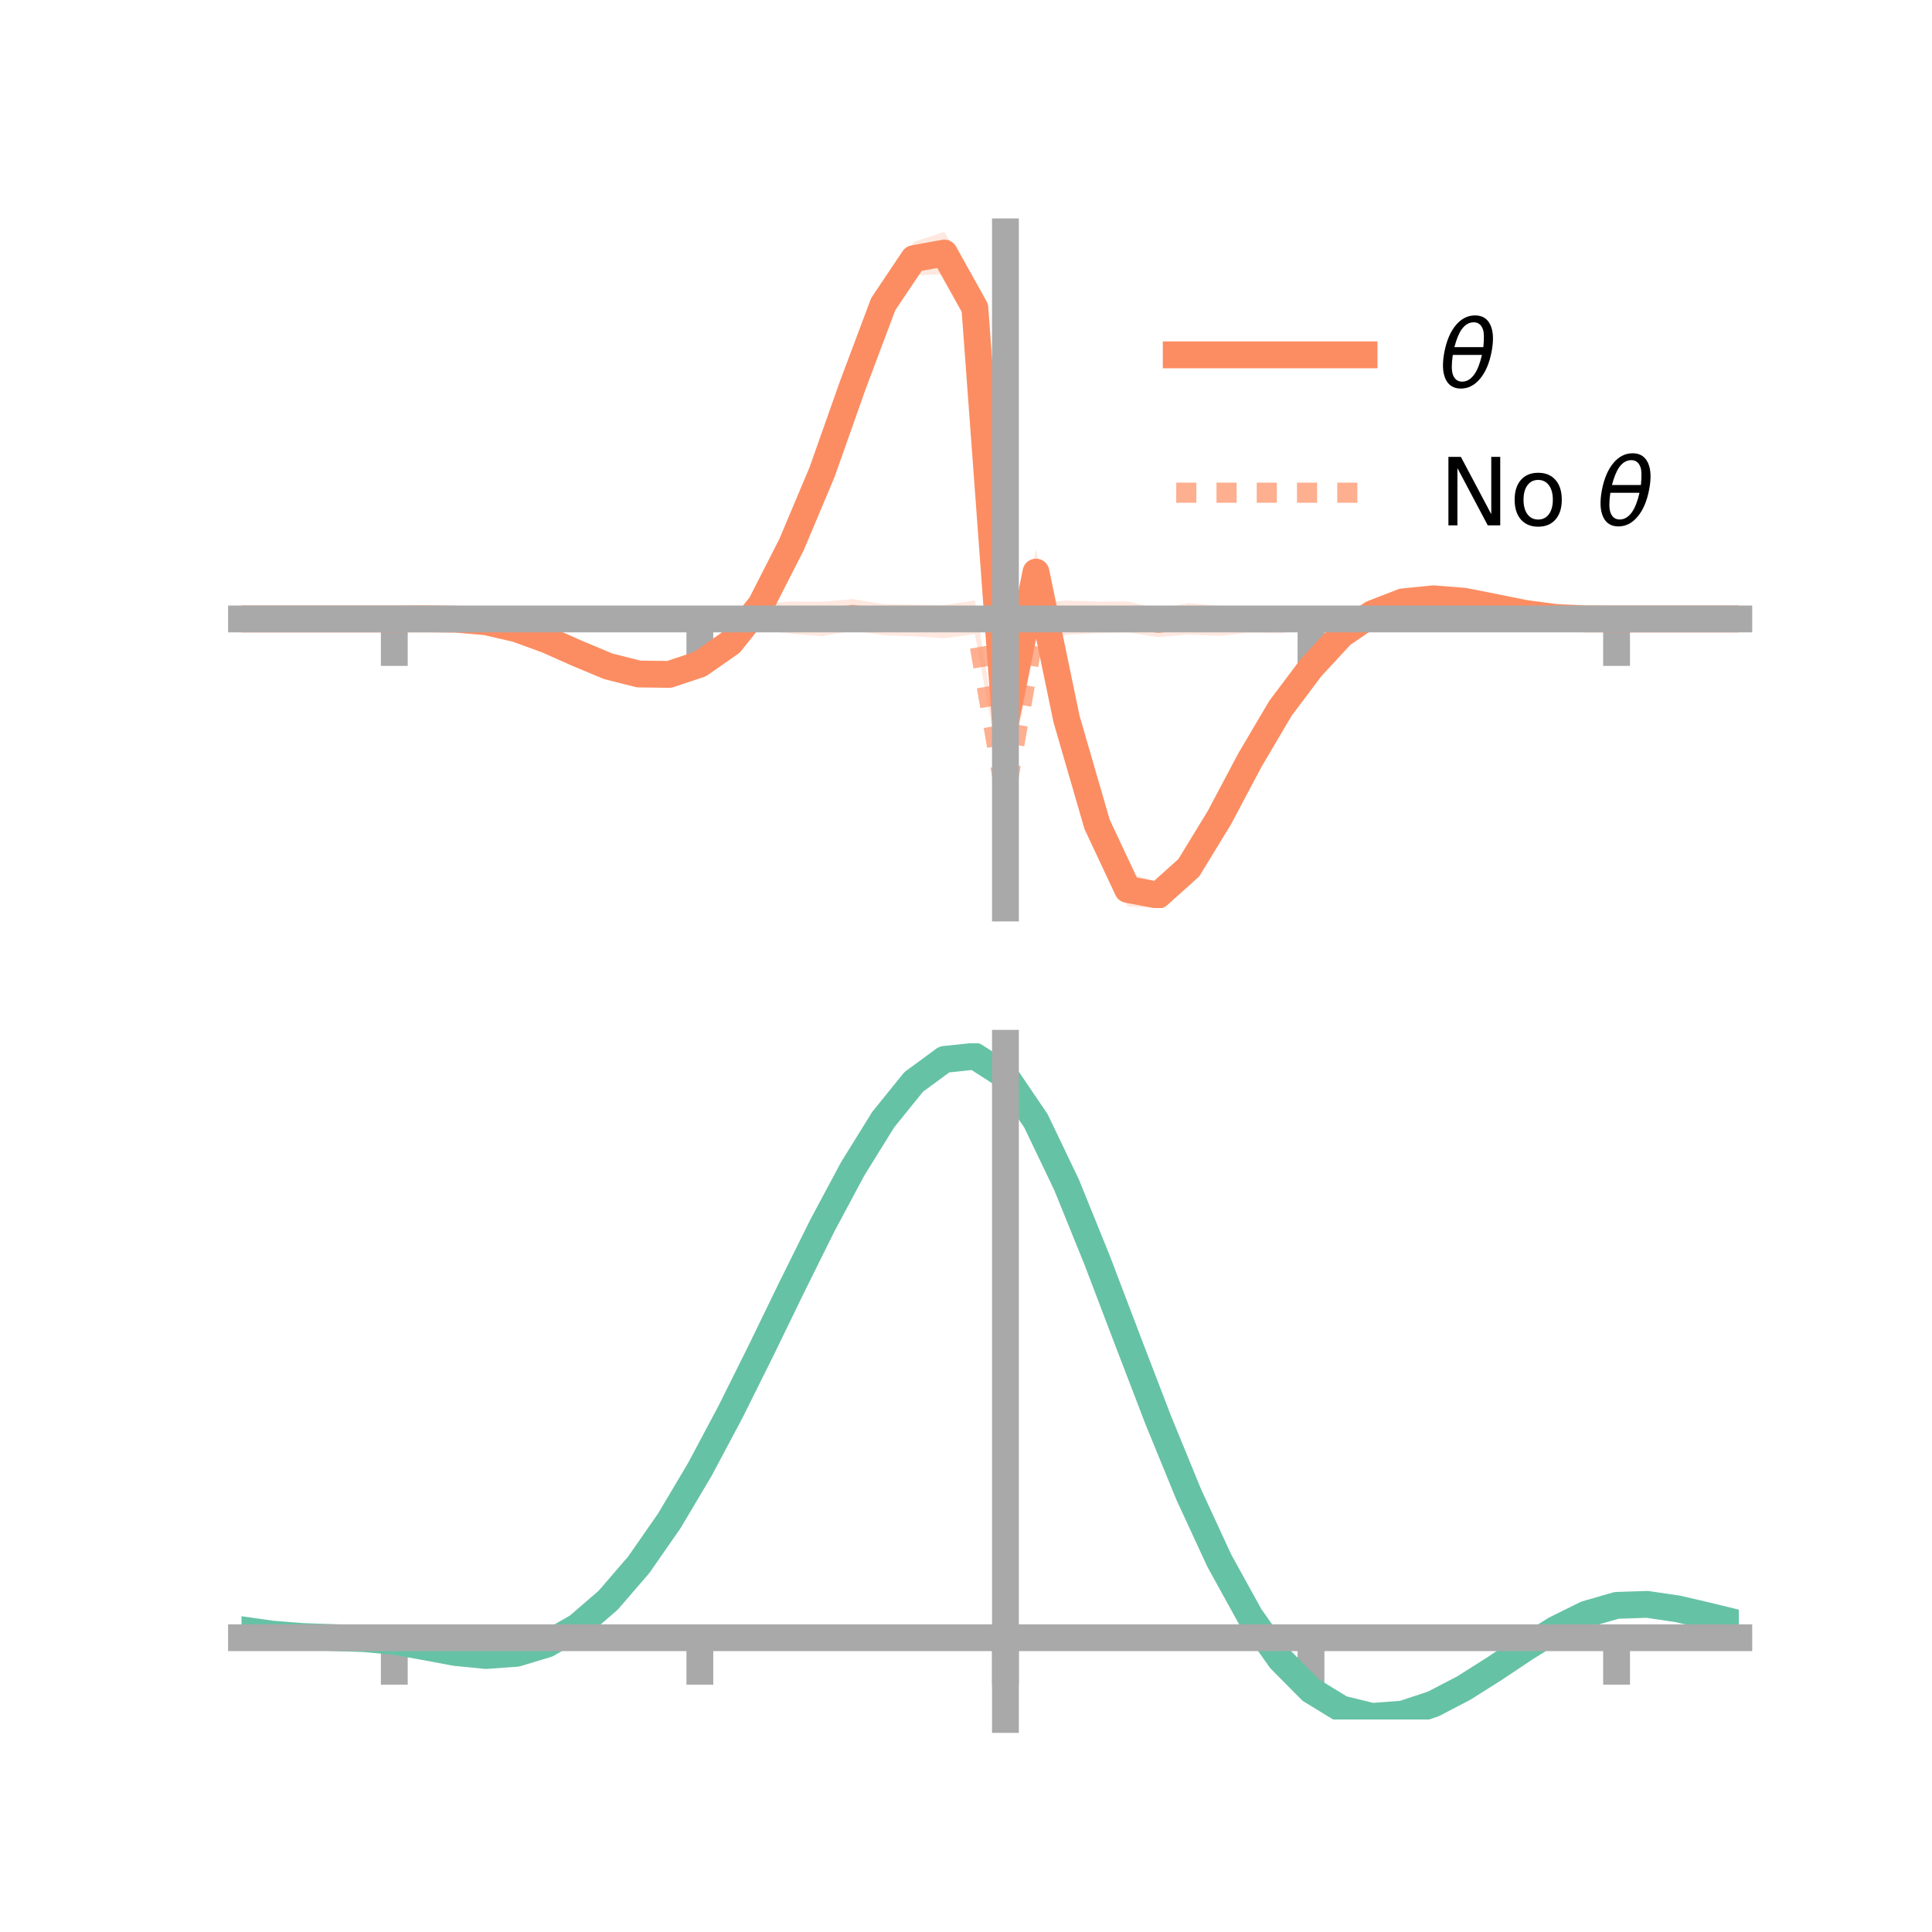 <?xml version="1.0" encoding="utf-8" standalone="no"?>
<!DOCTYPE svg PUBLIC "-//W3C//DTD SVG 1.1//EN"
  "http://www.w3.org/Graphics/SVG/1.1/DTD/svg11.dtd">
<!-- Created with matplotlib (https://matplotlib.org/) -->
<svg height="144pt" version="1.1" viewBox="0 0 144 144" width="144pt" xmlns="http://www.w3.org/2000/svg" xmlns:xlink="http://www.w3.org/1999/xlink">
 <defs>
  <style type="text/css">*{stroke-linecap:butt;stroke-linejoin:round;}</style>
 </defs>
 <g id="figure_1">
  <g id="patch_1">
   <path d="M 0 144 
L 144 144 
L 144 0 
L 0 0 
z
" style="fill:none;"/>
  </g>
  <g id="axes_1">
   <g id="patch_2">
    <path d="M 18 67.68 
L 129.6 67.68 
L 129.6 17.28 
L 18 17.28 
z
" style="fill:none;"/>
   </g>
   <g id="PolyCollection_1">
    <path clip-path="url(#p06bd10a97e)" d="M 18 46.132 
L 18 46.132 
L 20.278 46.132 
L 22.555 46.132 
L 24.833 46.132 
L 27.11 46.132 
L 29.388 46.132 
L 31.665 46.077 
L 33.943 46.033 
L 36.22 46.159 
L 38.498 46.621 
L 40.776 47.405 
L 43.053 48.425 
L 45.331 49.31 
L 47.608 49.842 
L 49.886 49.953 
L 52.163 49.047 
L 54.441 47.313 
L 56.718 44.479 
L 58.996 39.907 
L 61.273 34.183 
L 63.551 27.766 
L 65.829 21.391 
L 68.106 18.031 
L 70.384 17.28 
L 72.661 21.197 
L 74.939 53.365 
L 77.216 40.915 
L 79.494 52.02 
L 81.771 60.038 
L 84.049 65.03 
L 86.327 65.768 
L 88.604 63.686 
L 90.882 60.302 
L 93.159 56.022 
L 95.437 52.213 
L 97.714 49.294 
L 99.992 47.002 
L 102.269 45.381 
L 104.547 44.527 
L 106.824 44.319 
L 109.102 44.528 
L 111.38 45.02 
L 113.657 45.509 
L 115.935 45.928 
L 118.212 46.087 
L 120.49 46.132 
L 122.767 46.132 
L 125.045 46.132 
L 127.322 46.132 
L 129.6 46.132 
L 129.6 46.132 
L 129.6 46.132 
L 127.322 46.132 
L 125.045 46.132 
L 122.767 46.132 
L 120.49 46.132 
L 118.212 46.168 
L 115.935 46.116 
L 113.657 45.925 
L 111.38 45.494 
L 109.102 45.089 
L 106.824 44.942 
L 104.547 45.197 
L 102.269 46.111 
L 99.992 47.601 
L 97.714 50.233 
L 95.437 53.377 
L 93.159 57.288 
L 90.882 61.599 
L 88.604 65.671 
L 86.327 67.68 
L 84.049 67.565 
L 81.771 62.844 
L 79.494 55.167 
L 77.216 44.367 
L 74.939 54.301 
L 72.661 24.701 
L 70.384 20.445 
L 68.106 20.52 
L 65.829 23.956 
L 63.551 29.712 
L 61.273 36.191 
L 58.996 41.281 
L 56.718 45.646 
L 54.441 48.518 
L 52.163 49.961 
L 49.886 50.579 
L 47.608 50.632 
L 45.331 50.015 
L 43.053 48.992 
L 40.776 47.991 
L 38.498 47.112 
L 36.22 46.527 
L 33.943 46.264 
L 31.665 46.17 
L 29.388 46.132 
L 27.11 46.132 
L 24.833 46.132 
L 22.555 46.132 
L 20.278 46.132 
L 18 46.132 
z
" style="fill:#fc8d62;fill-opacity:0.2;"/>
   </g>
   <g id="PolyCollection_2">
    <path clip-path="url(#p06bd10a97e)" d="M 18 46.132 
L 18 46.132 
L 20.278 46.132 
L 22.555 46.132 
L 24.833 46.132 
L 27.11 46.132 
L 29.388 46.132 
L 31.665 46.102 
L 33.943 46.029 
L 36.22 45.947 
L 38.498 45.873 
L 40.776 45.83 
L 43.053 45.568 
L 45.331 45.567 
L 47.608 45.444 
L 49.886 45.193 
L 52.163 45.377 
L 54.441 45.286 
L 56.718 45.019 
L 58.996 44.826 
L 61.273 44.859 
L 63.551 44.653 
L 65.829 45.027 
L 68.106 45.067 
L 70.384 45.099 
L 72.661 44.757 
L 74.939 58.842 
L 77.216 44.953 
L 79.494 44.761 
L 81.771 44.842 
L 84.049 44.828 
L 86.327 45.368 
L 88.604 44.95 
L 90.882 45.168 
L 93.159 45.259 
L 95.437 45.401 
L 97.714 45.335 
L 99.992 45.444 
L 102.269 45.612 
L 104.547 45.676 
L 106.824 45.85 
L 109.102 45.869 
L 111.38 45.914 
L 113.657 46.021 
L 115.935 46.048 
L 118.212 46.093 
L 120.49 46.132 
L 122.767 46.132 
L 125.045 46.132 
L 127.322 46.132 
L 129.6 46.132 
L 129.6 46.132 
L 129.6 46.132 
L 127.322 46.132 
L 125.045 46.132 
L 122.767 46.132 
L 120.49 46.132 
L 118.212 46.166 
L 115.935 46.23 
L 113.657 46.313 
L 111.38 46.401 
L 109.102 46.416 
L 106.824 46.798 
L 104.547 46.658 
L 102.269 46.8 
L 99.992 47.076 
L 97.714 46.826 
L 95.437 47.201 
L 93.159 47.163 
L 90.882 47.392 
L 88.604 47.297 
L 86.327 47.488 
L 84.049 47.142 
L 81.771 47.197 
L 79.494 47.314 
L 77.216 47.754 
L 74.939 59.656 
L 72.661 47.264 
L 70.384 47.57 
L 68.106 47.429 
L 65.829 47.341 
L 63.551 46.999 
L 61.273 47.421 
L 58.996 47.236 
L 56.718 46.94 
L 54.441 46.718 
L 52.163 46.949 
L 49.886 46.748 
L 47.608 46.566 
L 45.331 46.551 
L 43.053 46.419 
L 40.776 46.368 
L 38.498 46.36 
L 36.22 46.224 
L 33.943 46.208 
L 31.665 46.161 
L 29.388 46.132 
L 27.11 46.132 
L 24.833 46.132 
L 22.555 46.132 
L 20.278 46.132 
L 18 46.132 
z
" style="fill:#fc8d62;fill-opacity:0.2;"/>
   </g>
   <g id="matplotlib.axis_1">
    <g id="xtick_1">
     <g id="line2d_1">
      <defs>
       <path d="M 0 0 
L 0 3.5 
" id="me047d1aaeb" style="stroke:#a9a9a9;stroke-width:2;"/>
      </defs>
      <g>
       <use style="fill:#a9a9a9;stroke:#a9a9a9;stroke-width:2;" x="29.388" xlink:href="#me047d1aaeb" y="46.132"/>
      </g>
     </g>
    </g>
    <g id="xtick_2">
     <g id="line2d_2">
      <g>
       <use style="fill:#a9a9a9;stroke:#a9a9a9;stroke-width:2;" x="52.163" xlink:href="#me047d1aaeb" y="46.132"/>
      </g>
     </g>
    </g>
    <g id="xtick_3">
     <g id="line2d_3">
      <g>
       <use style="fill:#a9a9a9;stroke:#a9a9a9;stroke-width:2;" x="74.939" xlink:href="#me047d1aaeb" y="46.132"/>
      </g>
     </g>
    </g>
    <g id="xtick_4">
     <g id="line2d_4">
      <g>
       <use style="fill:#a9a9a9;stroke:#a9a9a9;stroke-width:2;" x="97.714" xlink:href="#me047d1aaeb" y="46.132"/>
      </g>
     </g>
    </g>
    <g id="xtick_5">
     <g id="line2d_5">
      <g>
       <use style="fill:#a9a9a9;stroke:#a9a9a9;stroke-width:2;" x="120.49" xlink:href="#me047d1aaeb" y="46.132"/>
      </g>
     </g>
    </g>
   </g>
   <g id="matplotlib.axis_2"/>
   <g id="line2d_6">
    <path clip-path="url(#p06bd10a97e)" d="M 18 46.132 
L 20.278 46.132 
L 22.555 46.132 
L 24.833 46.132 
L 27.11 46.132 
L 29.388 46.132 
L 31.665 46.123 
L 33.943 46.148 
L 36.22 46.343 
L 38.498 46.867 
L 40.776 47.698 
L 43.053 48.709 
L 45.331 49.662 
L 47.608 50.237 
L 49.886 50.266 
L 52.163 49.504 
L 54.441 47.916 
L 56.718 45.063 
L 58.996 40.594 
L 61.273 35.187 
L 63.551 28.739 
L 65.829 22.674 
L 68.106 19.276 
L 70.384 18.862 
L 72.661 22.949 
L 74.939 53.833 
L 77.216 42.641 
L 79.494 53.594 
L 81.771 61.441 
L 84.049 66.298 
L 86.327 66.724 
L 88.604 64.679 
L 90.882 60.951 
L 93.159 56.655 
L 95.437 52.795 
L 97.714 49.764 
L 99.992 47.301 
L 102.269 45.746 
L 104.547 44.862 
L 106.824 44.63 
L 109.102 44.809 
L 111.38 45.257 
L 113.657 45.717 
L 115.935 46.022 
L 118.212 46.127 
L 120.49 46.132 
L 122.767 46.132 
L 125.045 46.132 
L 127.322 46.132 
L 129.6 46.132 
" style="fill:none;stroke:#fc8d62;stroke-linecap:square;stroke-width:2;"/>
   </g>
   <g id="line2d_7">
    <path clip-path="url(#p06bd10a97e)" d="M 18 46.132 
L 20.278 46.132 
L 22.555 46.132 
L 24.833 46.132 
L 27.11 46.132 
L 29.388 46.132 
L 31.665 46.132 
L 33.943 46.118 
L 36.22 46.086 
L 38.498 46.116 
L 40.776 46.099 
L 43.053 45.994 
L 45.331 46.059 
L 47.608 46.005 
L 49.886 45.97 
L 52.163 46.163 
L 54.441 46.002 
L 56.718 45.979 
L 58.996 46.031 
L 61.273 46.14 
L 63.551 45.826 
L 65.829 46.184 
L 68.106 46.248 
L 70.384 46.334 
L 72.661 46.01 
L 74.939 59.249 
L 77.216 46.354 
L 79.494 46.038 
L 81.771 46.02 
L 84.049 45.985 
L 86.327 46.428 
L 88.604 46.123 
L 90.882 46.28 
L 93.159 46.211 
L 95.437 46.301 
L 97.714 46.08 
L 99.992 46.26 
L 102.269 46.206 
L 104.547 46.167 
L 106.824 46.324 
L 109.102 46.143 
L 111.38 46.157 
L 113.657 46.167 
L 115.935 46.139 
L 118.212 46.129 
L 120.49 46.132 
L 122.767 46.132 
L 125.045 46.132 
L 127.322 46.132 
L 129.6 46.132 
" style="fill:none;stroke:#fc8d62;stroke-dasharray:1.5,1.5;stroke-dashoffset:0;stroke-opacity:0.7;stroke-width:1.5;"/>
   </g>
   <g id="patch_3">
    <path d="M 74.939 67.68 
L 74.939 17.28 
" style="fill:none;stroke:#a9a9a9;stroke-linecap:square;stroke-linejoin:miter;stroke-width:2;"/>
   </g>
   <g id="patch_4">
    <path d="M 129.6 67.68 
L 129.6 17.28 
" style="fill:none;"/>
   </g>
   <g id="patch_5">
    <path d="M 18 46.132 
L 129.6 46.132 
" style="fill:none;stroke:#a9a9a9;stroke-linecap:square;stroke-linejoin:miter;stroke-width:2;"/>
   </g>
   <g id="patch_6">
    <path d="M 18 17.28 
L 129.6 17.28 
" style="fill:none;"/>
   </g>
   <g id="legend_1">
    <g id="line2d_8">
     <path d="M 87.67 26.449 
L 101.67 26.449 
" style="fill:none;stroke:#fc8d62;stroke-linecap:square;stroke-width:2;"/>
    </g>
    <g id="line2d_9"/>
    <g id="text_1">
     <!-- $\theta$ -->
     <g transform="translate(107.27 28.899)scale(0.07 -0.07)">
      <defs>
       <path d="M 45.516 34.672 
L 14.453 34.672 
Q 12.359 20.062 14.5 13.875 
Q 17.188 6.25 24.469 6.25 
Q 31.781 6.25 37.359 13.922 
Q 42.234 20.656 45.516 34.672 
z
M 47.016 42.969 
Q 48.344 56.844 46.625 61.719 
Q 43.953 69.438 36.766 69.438 
Q 29.297 69.438 23.828 61.812 
Q 19.531 55.672 16.156 42.969 
z
M 38.188 76.766 
Q 49.906 76.766 54.594 66.406 
Q 59.281 56.109 55.719 37.844 
Q 52.203 19.625 43.453 9.281 
Q 34.766 -1.125 23.047 -1.125 
Q 11.281 -1.125 6.641 9.281 
Q 2 19.625 5.516 37.844 
Q 9.078 56.109 17.719 66.406 
Q 26.422 76.766 38.188 76.766 
z
" id="DejaVuSans-Oblique-952"/>
      </defs>
      <use transform="translate(0 0.234)" xlink:href="#DejaVuSans-Oblique-952"/>
     </g>
    </g>
    <g id="line2d_10">
     <path d="M 87.67 36.724 
L 101.67 36.724 
" style="fill:none;stroke:#fc8d62;stroke-dasharray:1.5,1.5;stroke-dashoffset:0;stroke-opacity:0.7;stroke-width:1.5;"/>
    </g>
    <g id="line2d_11"/>
    <g id="text_2">
     <!-- No $\theta$ -->
     <g transform="translate(107.27 39.174)scale(0.07 -0.07)">
      <defs>
       <path d="M 9.812 72.906 
L 23.094 72.906 
L 55.422 11.922 
L 55.422 72.906 
L 64.984 72.906 
L 64.984 0 
L 51.703 0 
L 19.391 60.984 
L 19.391 0 
L 9.812 0 
z
" id="DejaVuSans-78"/>
       <path d="M 30.609 48.391 
Q 23.391 48.391 19.188 42.75 
Q 14.984 37.109 14.984 27.297 
Q 14.984 17.484 19.156 11.844 
Q 23.344 6.203 30.609 6.203 
Q 37.797 6.203 41.984 11.859 
Q 46.188 17.531 46.188 27.297 
Q 46.188 37.016 41.984 42.703 
Q 37.797 48.391 30.609 48.391 
z
M 30.609 56 
Q 42.328 56 49.016 48.375 
Q 55.719 40.766 55.719 27.297 
Q 55.719 13.875 49.016 6.219 
Q 42.328 -1.422 30.609 -1.422 
Q 18.844 -1.422 12.172 6.219 
Q 5.516 13.875 5.516 27.297 
Q 5.516 40.766 12.172 48.375 
Q 18.844 56 30.609 56 
z
" id="DejaVuSans-111"/>
       <path id="DejaVuSans-32"/>
      </defs>
      <use transform="translate(0 0.234)" xlink:href="#DejaVuSans-78"/>
      <use transform="translate(74.805 0.234)" xlink:href="#DejaVuSans-111"/>
      <use transform="translate(135.986 0.234)" xlink:href="#DejaVuSans-32"/>
      <use transform="translate(167.773 0.234)" xlink:href="#DejaVuSans-Oblique-952"/>
     </g>
    </g>
   </g>
  </g>
  <g id="axes_2">
   <g id="patch_7">
    <path d="M 18 128.16 
L 129.6 128.16 
L 129.6 77.76 
L 18 77.76 
z
" style="fill:none;"/>
   </g>
   <g id="PolyCollection_3">
    <path clip-path="url(#pa54cf8fcd7)" d="M 18 121.514 
L 18 121.429 
L 20.278 121.763 
L 22.555 121.942 
L 24.833 122.021 
L 27.11 122.096 
L 29.388 122.298 
L 31.665 122.705 
L 33.943 123.123 
L 36.22 123.335 
L 38.498 123.167 
L 40.776 122.48 
L 43.053 121.167 
L 45.331 119.161 
L 47.608 116.458 
L 49.886 113.1 
L 52.163 109.17 
L 54.441 104.788 
L 56.718 100.108 
L 58.996 95.317 
L 61.273 90.631 
L 63.551 86.289 
L 65.829 82.552 
L 68.106 79.694 
L 70.384 78 
L 72.661 77.76 
L 74.939 79.252 
L 77.216 82.658 
L 79.494 87.483 
L 81.771 93.18 
L 84.049 99.254 
L 86.327 105.284 
L 88.604 110.933 
L 90.882 115.944 
L 93.159 120.138 
L 95.437 123.414 
L 97.714 125.737 
L 99.992 127.139 
L 102.269 127.699 
L 104.547 127.536 
L 106.824 126.794 
L 109.102 125.631 
L 111.38 124.217 
L 113.657 122.728 
L 115.935 121.336 
L 118.212 120.219 
L 120.49 119.563 
L 122.767 119.49 
L 125.045 119.833 
L 127.322 120.375 
L 129.6 120.946 
L 129.6 121.057 
L 129.6 121.057 
L 127.322 120.515 
L 125.045 119.998 
L 122.767 119.671 
L 120.49 119.747 
L 118.212 120.407 
L 115.935 121.548 
L 113.657 122.989 
L 111.38 124.538 
L 109.102 126.008 
L 106.824 127.214 
L 104.547 127.984 
L 102.269 128.16 
L 99.992 127.608 
L 97.714 126.227 
L 95.437 123.953 
L 93.159 120.77 
L 90.882 116.708 
L 88.604 111.861 
L 86.327 106.394 
L 84.049 100.55 
L 81.771 94.656 
L 79.494 89.122 
L 77.216 84.433 
L 74.939 81.124 
L 72.661 79.684 
L 70.384 79.927 
L 68.106 81.578 
L 65.829 84.349 
L 63.551 87.959 
L 61.273 92.139 
L 58.996 96.639 
L 56.718 101.227 
L 54.441 105.697 
L 52.163 109.873 
L 49.886 113.61 
L 47.608 116.802 
L 45.331 119.378 
L 43.053 121.311 
L 40.776 122.606 
L 38.498 123.293 
L 36.22 123.451 
L 33.943 123.216 
L 31.665 122.777 
L 29.388 122.367 
L 27.11 122.17 
L 24.833 122.095 
L 22.555 122.012 
L 20.278 121.833 
L 18 121.514 
z
" style="fill:#66c2a5;fill-opacity:0.2;"/>
   </g>
   <g id="matplotlib.axis_3">
    <g id="xtick_6">
     <g id="line2d_12">
      <g>
       <use style="fill:#a9a9a9;stroke:#a9a9a9;stroke-width:2;" x="29.388" xlink:href="#me047d1aaeb" y="122.066"/>
      </g>
     </g>
    </g>
    <g id="xtick_7">
     <g id="line2d_13">
      <g>
       <use style="fill:#a9a9a9;stroke:#a9a9a9;stroke-width:2;" x="52.163" xlink:href="#me047d1aaeb" y="122.066"/>
      </g>
     </g>
    </g>
    <g id="xtick_8">
     <g id="line2d_14">
      <g>
       <use style="fill:#a9a9a9;stroke:#a9a9a9;stroke-width:2;" x="74.939" xlink:href="#me047d1aaeb" y="122.066"/>
      </g>
     </g>
    </g>
    <g id="xtick_9">
     <g id="line2d_15">
      <g>
       <use style="fill:#a9a9a9;stroke:#a9a9a9;stroke-width:2;" x="97.714" xlink:href="#me047d1aaeb" y="122.066"/>
      </g>
     </g>
    </g>
    <g id="xtick_10">
     <g id="line2d_16">
      <g>
       <use style="fill:#a9a9a9;stroke:#a9a9a9;stroke-width:2;" x="120.49" xlink:href="#me047d1aaeb" y="122.066"/>
      </g>
     </g>
    </g>
   </g>
   <g id="matplotlib.axis_4"/>
   <g id="line2d_17">
    <path clip-path="url(#pa54cf8fcd7)" d="M 18 121.472 
L 20.278 121.798 
L 22.555 121.977 
L 24.833 122.058 
L 27.11 122.133 
L 29.388 122.333 
L 31.665 122.741 
L 33.943 123.169 
L 36.22 123.393 
L 38.498 123.23 
L 40.776 122.543 
L 43.053 121.239 
L 45.331 119.27 
L 47.608 116.63 
L 49.886 113.355 
L 52.163 109.522 
L 54.441 105.243 
L 56.718 100.668 
L 58.996 95.978 
L 61.273 91.385 
L 63.551 87.124 
L 65.829 83.451 
L 68.106 80.636 
L 70.384 78.964 
L 72.661 78.722 
L 74.939 80.188 
L 77.216 83.546 
L 79.494 88.303 
L 81.771 93.918 
L 84.049 99.902 
L 86.327 105.839 
L 88.604 111.397 
L 90.882 116.326 
L 93.159 120.454 
L 95.437 123.684 
L 97.714 125.982 
L 99.992 127.373 
L 102.269 127.93 
L 104.547 127.76 
L 106.824 127.004 
L 109.102 125.819 
L 111.38 124.378 
L 113.657 122.858 
L 115.935 121.442 
L 118.212 120.313 
L 120.49 119.655 
L 122.767 119.58 
L 125.045 119.915 
L 127.322 120.445 
L 129.6 121.002 
" style="fill:none;stroke:#66c2a5;stroke-linecap:square;stroke-width:2;"/>
   </g>
   <g id="patch_8">
    <path d="M 74.939 128.16 
L 74.939 77.76 
" style="fill:none;stroke:#a9a9a9;stroke-linecap:square;stroke-linejoin:miter;stroke-width:2;"/>
   </g>
   <g id="patch_9">
    <path d="M 129.6 128.16 
L 129.6 77.76 
" style="fill:none;"/>
   </g>
   <g id="patch_10">
    <path d="M 18 122.066 
L 129.6 122.066 
" style="fill:none;stroke:#a9a9a9;stroke-linecap:square;stroke-linejoin:miter;stroke-width:2;"/>
   </g>
   <g id="patch_11">
    <path d="M 18 77.76 
L 129.6 77.76 
" style="fill:none;"/>
   </g>
  </g>
 </g>
 <defs>
  <clipPath id="p06bd10a97e">
   <rect height="50.4" width="111.6" x="18" y="17.28"/>
  </clipPath>
  <clipPath id="pa54cf8fcd7">
   <rect height="50.4" width="111.6" x="18" y="77.76"/>
  </clipPath>
 </defs>
</svg>
